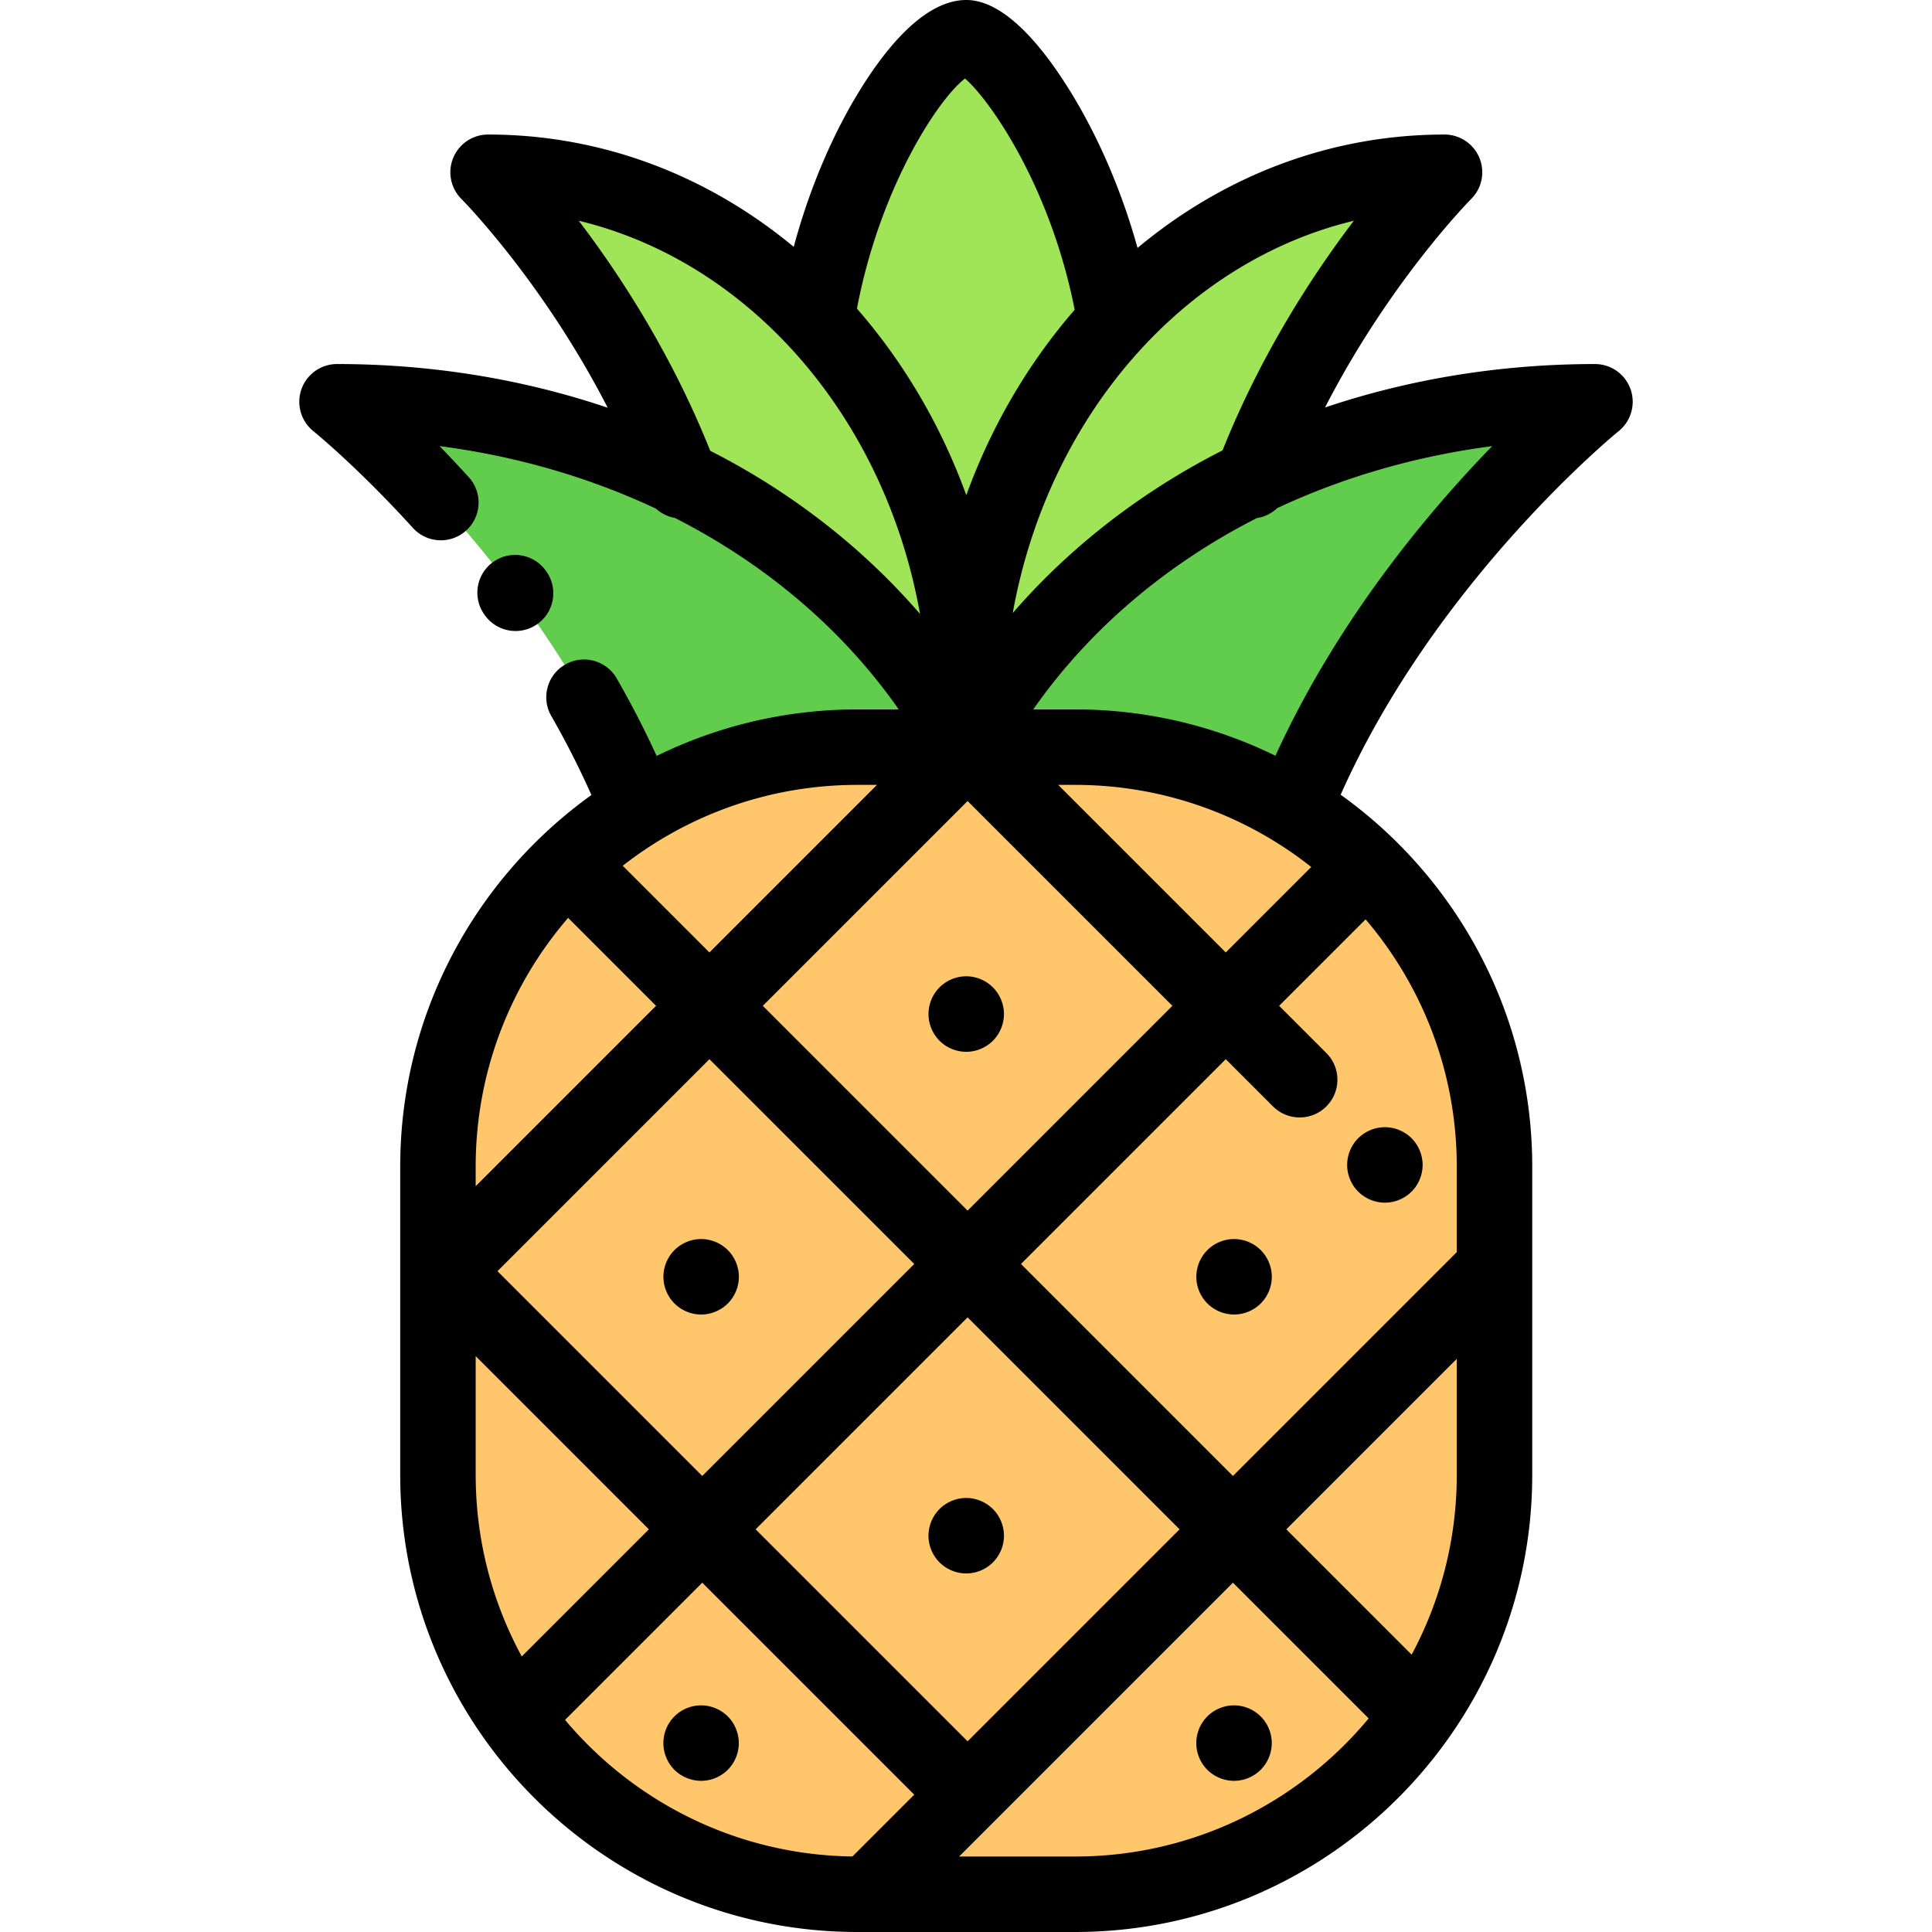 <svg xmlns="http://www.w3.org/2000/svg" version="1.1" xmlns:xlink="http://www.w3.org/1999/xlink" width="512" height="512" x="0" y="0" viewBox="0 0 512 512" style="enable-background:new 0 0 512 512" xml:space="preserve" class=""><g><path d="M284.884 198h-57.649c-61.401 0-111.176 49.775-111.176 111.176v81.649C116.06 452.225 165.835 502 227.236 502h57.649c61.401 0 111.176-49.775 111.176-111.176v-81.649C396.06 247.775 346.285 198 284.884 198z" style="" fill="#ffc66c" data-original="#ffc66c"></path><path d="M255.932 201.602c30.233-56.37 93.499-95.127 166.751-95.127 0 0-50.99 41.027-77.396 102.025l-89.355-6.898z" style="" fill="#62cd4d" data-original="#62cd4d"></path><path d="M166.714 208.5c-26.406-60.998-77.396-102.025-77.396-102.025 73.251 0 136.518 38.757 166.751 95.127l-89.355 6.898z" style="" fill="#62cd4d" data-original="#62cd4d"></path><path d="M215.731 99.961c0-49.73 29.092-89.961 40.345-89.961 9.522 0 40.157 40.231 40.157 89.961l-40.074 48.599-40.428-48.599z" style="" fill="#a0e557" data-original="#a0e557"></path><path d="M180.582 127.419c-18.419-49.087-51.237-81.767-51.237-81.767 70.104 0 126.831 64.337 126.831 143.844l-75.594-62.077z" style="" fill="#a0e557" data-original="#a0e557"></path><path d="M255.985 189.497c0-79.508 56.727-143.844 126.831-143.844 0 0-32.818 32.68-51.237 81.767l-75.594 62.077z" style="" fill="#a0e557" data-original="#a0e557"></path><path d="M432.114 103.152a10 10 0 0 0-9.432-6.677c-24.867 0-49.083 3.948-71.538 11.517 17.202-33.488 38.475-55 38.727-55.253a10 10 0 0 0-7.055-17.086c-29.733 0-57.968 10.543-81.357 30.052-4.015-14.463-9.927-28.444-17.173-40.428C277.315 13.745 266.762 0 256.082 0c-11.511 0-22.194 13.829-29.13 25.43-7.004 11.716-12.712 25.535-16.603 39.984-23.321-19.321-51.419-29.762-81.003-29.762-4.045 0-7.688 2.44-9.235 6.177s-.688 8.042 2.172 10.902c.259.259 21.56 21.8 38.768 55.325-22.509-7.611-46.794-11.582-71.732-11.582a10 10 0 0 0-6.269 17.792c.114.092 11.632 9.409 26.371 25.64 3.713 4.089 10.038 4.393 14.126.68 4.089-3.712 4.394-10.037.681-14.125a339.064 339.064 0 0 0-7.736-8.239c20.459 2.663 39.806 8.329 57.366 16.589a10.038 10.038 0 0 0 5.004 2.45c24.047 12.237 44.449 29.494 59.317 50.739h-10.942c-19.082 0-37.145 4.44-53.218 12.331a250.167 250.167 0 0 0-10.576-20.531c-2.749-4.789-8.859-6.443-13.652-3.692-4.789 2.75-6.441 8.863-3.691 13.652a228.286 228.286 0 0 1 10.632 20.923c-30.659 22.01-50.67 57.957-50.67 98.494v81.648C106.06 457.641 160.419 512 227.236 512h57.648c66.816 0 121.176-54.359 121.176-121.176v-81.648c0-40.582-20.056-76.566-50.773-98.569 25.287-56.869 73.184-95.953 73.664-96.341a10.002 10.002 0 0 0 3.163-11.114zM358.786 58.5c-10.753 14.129-24.507 35.115-34.797 60.853a193.781 193.781 0 0 0-5.636 2.98c-19.3 10.627-36.172 24.221-49.967 40.127 9.344-51.987 45.08-93.065 90.4-103.96zm-11.29 171.256-22.654 22.654-44.41-44.41h4.452c23.621 0 45.375 8.138 62.612 21.756zm-91.071 231.707-56.176-56.176 56.176-56.176 56.176 56.176-56.176 56.176zm-70.319-70.318-54.274-54.274 56.176-56.176 54.274 54.274-56.176 56.176zm16.044-124.593 54.274-54.274 54.274 54.274-54.274 54.275-54.274-54.275zm53.591-245.748c6.485 5.599 22.591 28.401 29.059 61.286-12.469 14.38-22.147 31.042-28.719 49.149-6.618-18.236-16.387-35.008-28.984-49.457 6.126-32.2 21.57-55.576 28.644-60.978zm-62.092 101.529a191.132 191.132 0 0 0-5.435-2.873c-10.295-25.786-24.071-46.812-34.839-60.96 45.391 10.913 81.17 52.103 90.447 104.207-13.834-16.012-30.775-29.694-50.173-40.374zM232.417 208l-44.409 44.409-22.975-22.975C182.204 216.011 203.801 208 227.236 208h5.181zm-81.86 35.243 23.309 23.309-47.806 47.805v-5.182c0-25.164 9.237-48.211 24.497-65.932zM126.06 359.384l45.904 45.904-33.691 33.691c-7.786-14.327-12.212-30.734-12.212-48.155l-.001-31.44zm23.683 96.41 36.364-36.364 56.176 56.176-16.309 16.309c-.022.022-.041.047-.063.069-30.54-.395-57.859-14.386-76.168-36.19zM284.884 492h-30.711l72.57-72.57 35.969 35.969C344.138 477.746 316.146 492 284.884 492zm89.216-53.499-33.214-33.214 45.174-45.174v30.711c0 17.229-4.333 33.463-11.96 47.677zm11.96-129.325v22.652l-59.317 59.317-56.176-56.176 54.275-54.275 12.512 12.512c1.953 1.952 4.512 2.929 7.071 2.929s5.118-.977 7.071-2.929c3.905-3.905 3.905-10.237 0-14.143l-12.512-12.512 22.914-22.913c15.058 17.669 24.162 40.558 24.162 65.538zm-48.056-108.894C321.955 192.421 303.927 188 284.884 188h-11.063c14.851-21.218 35.221-38.458 59.23-50.692a10.038 10.038 0 0 0 5.405-2.643c17.459-8.172 36.676-13.783 56.988-16.434-17.128 17.615-41.064 46.205-57.44 82.051z" fill="#000000" opacity="1" data-original="#000000" class=""></path><path d="M136.635 167.222a9.949 9.949 0 0 0 5.98-1.992c4.423-3.307 5.328-9.574 2.021-13.997l-.117-.157c-3.308-4.424-9.573-5.329-13.997-2.021-4.423 3.307-5.328 9.574-2.021 13.997l.117.157a9.986 9.986 0 0 0 8.017 4.013zM359.94 301.649c-1.86 1.86-2.93 4.44-2.93 7.07s1.069 5.21 2.93 7.07a10.078 10.078 0 0 0 7.07 2.93c2.63 0 5.21-1.07 7.069-2.93 1.86-1.86 2.931-4.44 2.931-7.07s-1.07-5.21-2.931-7.07a10.076 10.076 0 0 0-7.069-2.93 10.082 10.082 0 0 0-7.07 2.93zM263.129 261.66c-1.859-1.86-4.439-2.931-7.069-2.931s-5.21 1.07-7.07 2.931a10.078 10.078 0 0 0-2.93 7.08c0 2.63 1.069 5.199 2.93 7.069 1.86 1.86 4.44 2.931 7.07 2.931s5.2-1.07 7.069-2.931a10.092 10.092 0 0 0 2.931-7.069c0-2.64-1.07-5.21-2.931-7.08zM263.129 399.91c-1.859-1.86-4.439-2.931-7.069-2.931s-5.21 1.07-7.07 2.931a10.072 10.072 0 0 0-2.93 7.069c0 2.641 1.069 5.21 2.93 7.07s4.44 2.93 7.07 2.93 5.21-1.06 7.069-2.93c1.86-1.86 2.931-4.44 2.931-7.07s-1.07-5.209-2.931-7.069zM185.81 328.359c-2.63 0-5.21 1.07-7.07 2.931a10.072 10.072 0 0 0-2.93 7.069c0 2.631 1.069 5.21 2.93 7.07s4.44 2.93 7.07 2.93 5.21-1.069 7.069-2.93a10.075 10.075 0 0 0 2.931-7.07c0-2.63-1.07-5.21-2.931-7.069a10.073 10.073 0 0 0-7.069-2.931zM327.04 328.359c-2.63 0-5.21 1.07-7.069 2.931a10.073 10.073 0 0 0-2.931 7.069c0 2.631 1.07 5.21 2.931 7.07 1.859 1.86 4.439 2.93 7.069 2.93s5.21-1.069 7.07-2.93 2.93-4.439 2.93-7.07c0-2.63-1.069-5.21-2.93-7.069a10.078 10.078 0 0 0-7.07-2.931zM327.03 451.939c-2.64 0-5.21 1.07-7.08 2.931-1.86 1.859-2.92 4.439-2.92 7.069s1.06 5.21 2.92 7.07a10.1 10.1 0 0 0 7.08 2.93c2.63 0 5.2-1.069 7.07-2.93 1.859-1.87 2.93-4.44 2.93-7.07s-1.07-5.21-2.93-7.069a10.077 10.077 0 0 0-7.07-2.931zM192.87 454.87a10.073 10.073 0 0 0-7.069-2.931 10.054 10.054 0 0 0-7.08 2.931 10.046 10.046 0 0 0-2.92 7.069c0 2.63 1.06 5.21 2.92 7.07a10.096 10.096 0 0 0 7.08 2.93c2.63 0 5.21-1.069 7.069-2.93 1.86-1.86 2.92-4.44 2.92-7.07 0-2.639-1.06-5.21-2.92-7.069z" fill="#000000" opacity="1" data-original="#000000" class=""></path></g></svg>